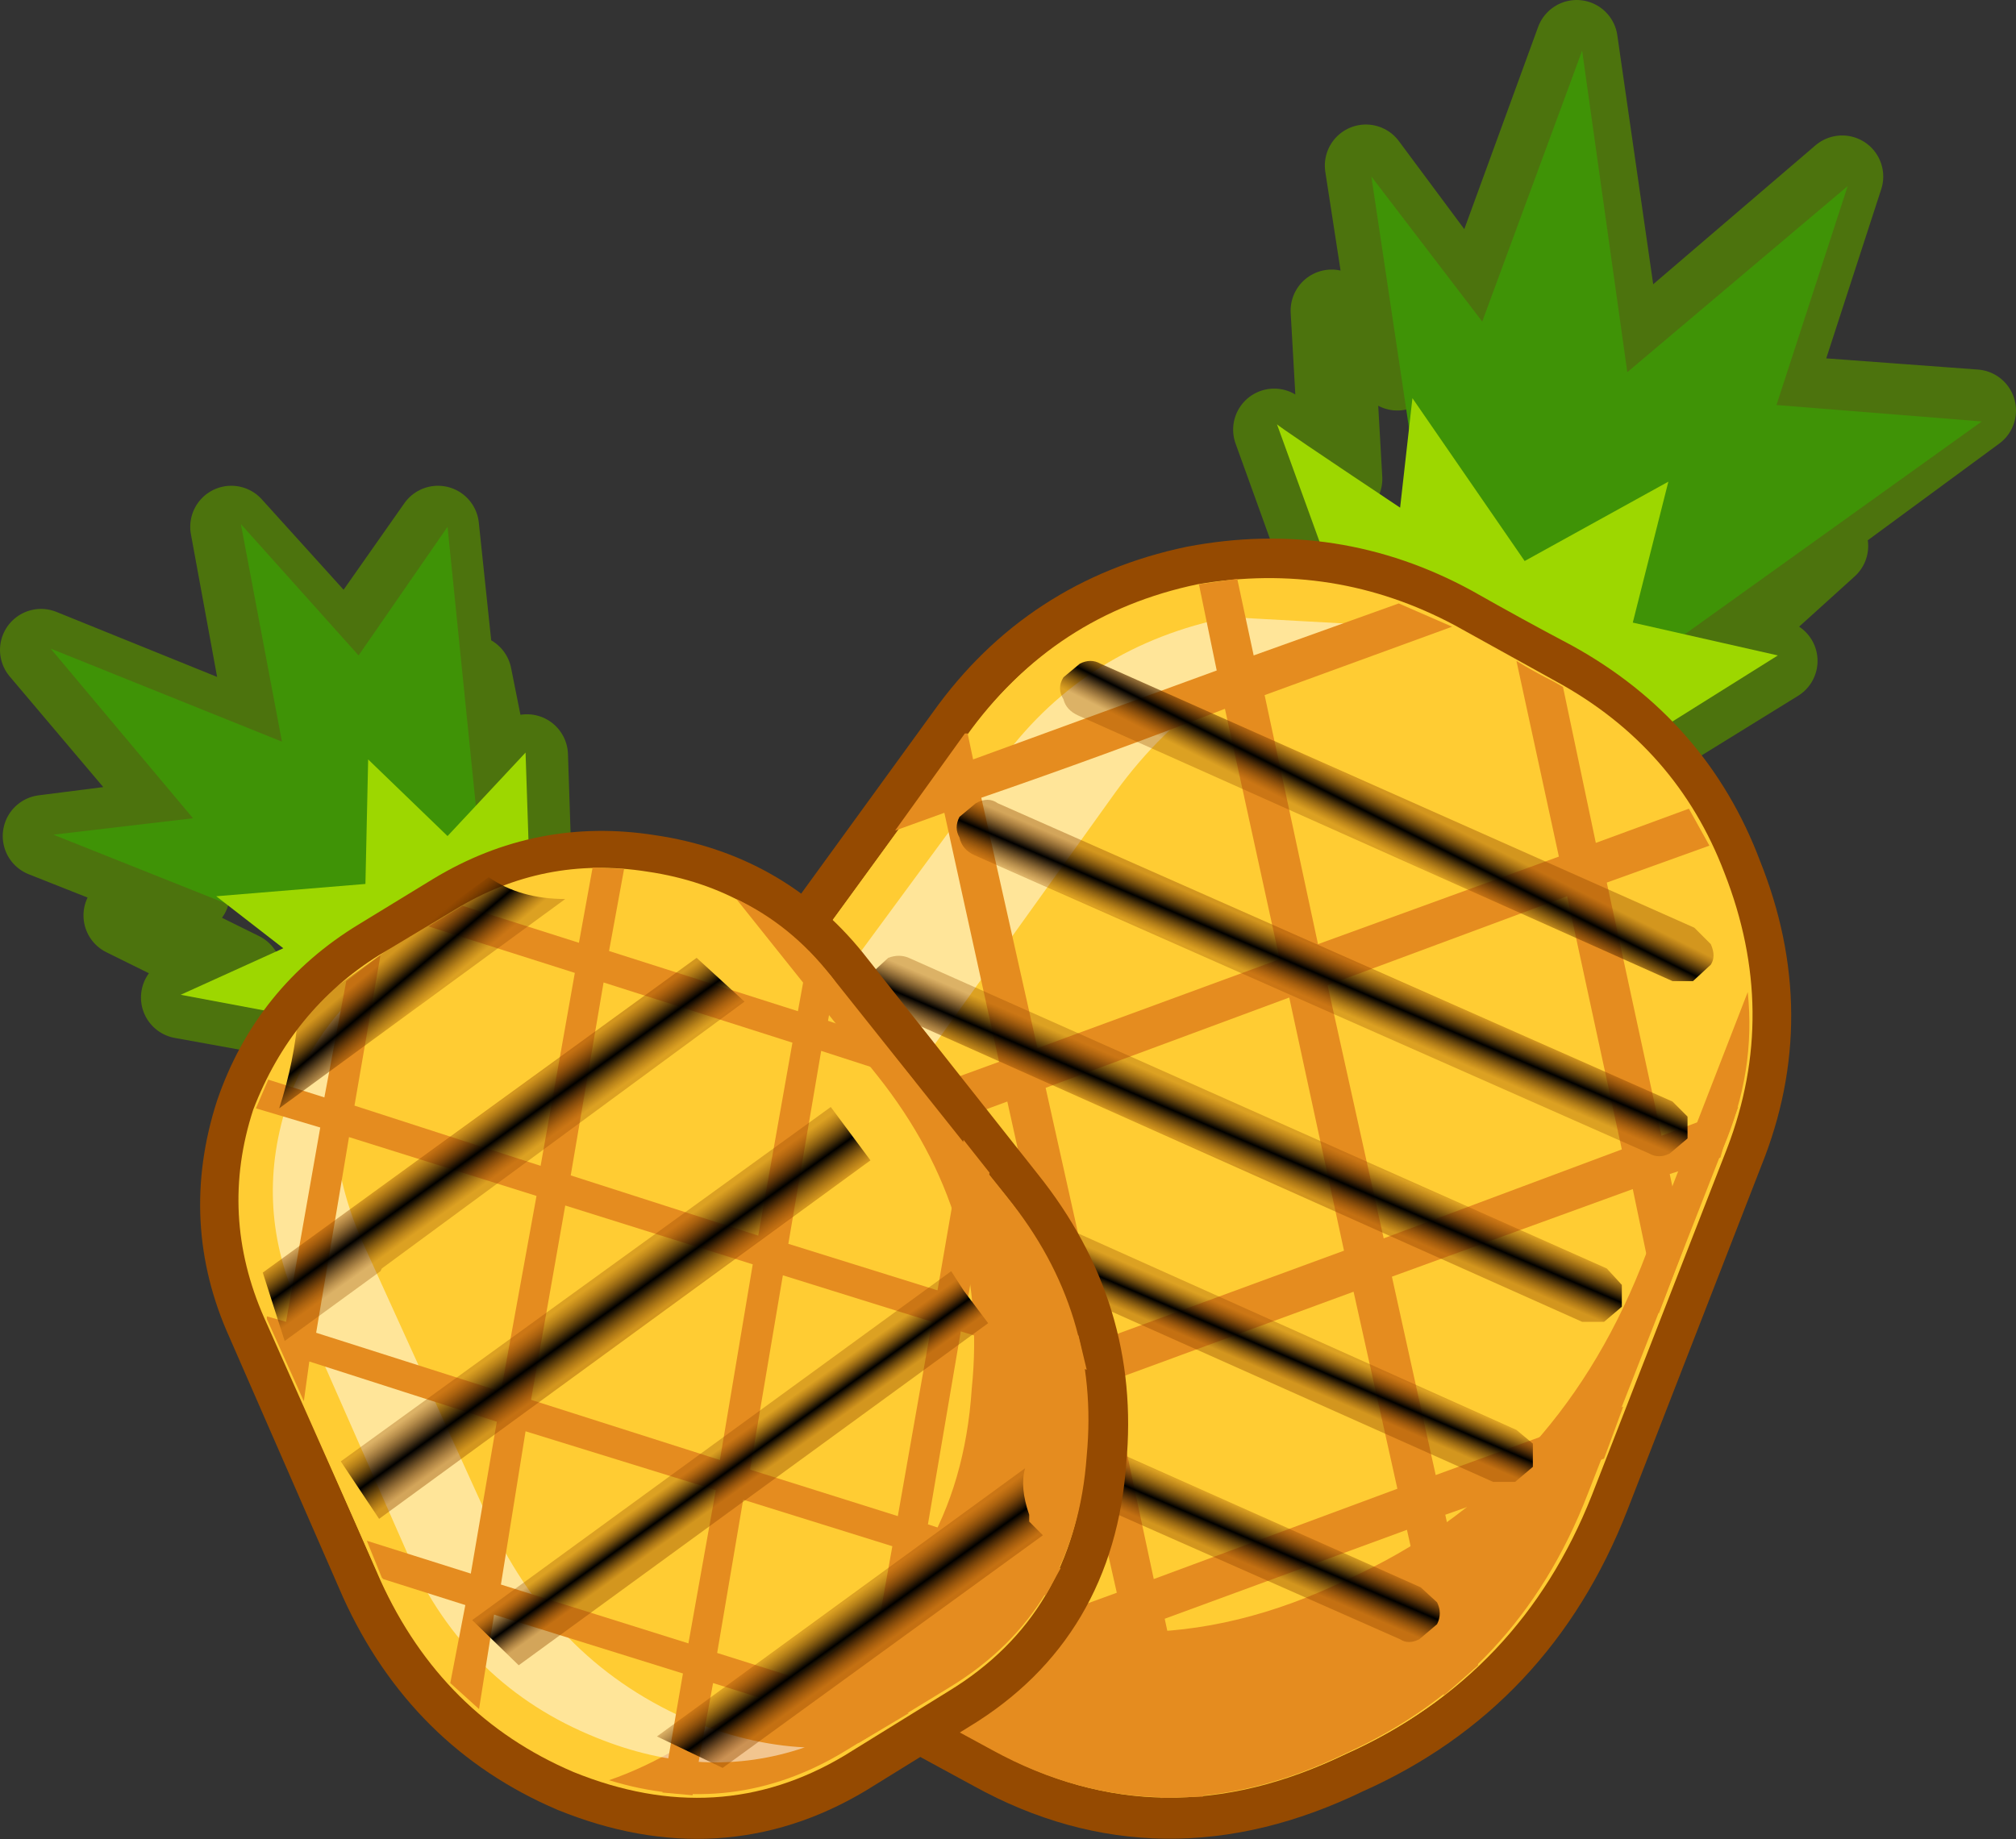 <?xml version="1.0" encoding="UTF-8" standalone="no"?>
<svg xmlns:xlink="http://www.w3.org/1999/xlink" height="67.2px" width="73.65px" xmlns="http://www.w3.org/2000/svg">
  <rect width="100%" height="100%" fill="#333333" stroke="none"/>
  <g transform="matrix(1.0, 0.0, 0.0, 1.0, 33.75, 30.5)">
    <path d="M23.85 -29.0 L20.2 -19.0 16.15 -24.45 17.3 -17.0 14.9 -19.15 15.25 -13.0 12.8 -14.8 15.65 -6.9 15.6 -6.7 16.15 -6.5 24.35 -2.15 31.15 -6.35 28.8 -6.75 33.0 -10.55 31.4 -10.35 38.4 -15.5 30.95 -16.05 33.55 -24.05 25.55 -17.2 23.85 -29.0 Z" fill="none" stroke="#4c730d" stroke-linecap="round" stroke-linejoin="round" stroke-width="3.0"/>
    <path d="M18.25 -11.35 L16.35 -24.05 20.4 -18.75 24.05 -28.65 25.7 -16.9 33.75 -23.7 31.15 -15.7 38.65 -15.1 27.0 -6.75 18.25 -11.35" fill="#3f9306" fill-rule="evenodd" stroke="none"/>
    <path d="M31.2 -6.55 L24.5 -2.35 15.8 -7.0 12.9 -15.0 Q12.9 -14.95 17.4 -11.95 L17.85 -15.95 21.95 -10.0 27.2 -12.9 25.9 -7.75 31.2 -6.55" fill="#9dd700" fill-rule="evenodd" stroke="none"/>
    <path d="M9.9 -9.05 Q4.65 -7.95 1.55 -3.6 L-6.4 7.35 Q-10.6 13.1 -9.75 19.85 -8.75 27.3 -2.6 30.65 L2.55 33.45 Q8.7 36.85 15.4 33.6 21.7 30.8 24.3 24.15 L29.2 11.55 Q31.2 6.6 29.15 1.5 27.4 -3.15 22.95 -5.6 21.15 -6.55 19.3 -7.6 14.9 -10.0 9.9 -9.05 Z" fill="none" stroke="#954a01" stroke-linecap="round" stroke-linejoin="round" stroke-width="3.0"/>
    <path d="M9.9 -9.05 Q14.9 -10.0 19.3 -7.6 21.15 -6.55 22.95 -5.6 27.4 -3.15 29.15 1.5 31.2 6.6 29.2 11.55 L24.3 24.15 Q21.7 30.8 15.4 33.6 8.7 36.85 2.55 33.45 L-2.6 30.65 Q-8.75 27.3 -9.75 19.85 -10.6 13.1 -6.4 7.35 L1.55 -3.6 Q4.65 -7.95 9.9 -9.05" fill="#ffcc33" fill-rule="evenodd" stroke="none"/>
    <path d="M23.1 -5.6 Q27.5 -3.2 29.25 1.4 31.25 6.5 29.35 11.45 L24.4 24.15 Q21.8 30.7 15.5 33.55 8.85 36.75 2.65 33.4 L-2.5 30.6 Q-8.7 27.15 -9.7 19.8 -10.55 13.0 -6.35 7.25 L1.65 -3.7 Q4.75 -8.05 10.0 -9.15 15.0 -10.0 19.4 -7.65 L23.1 -5.6" fill="#ffcc33" fill-rule="evenodd" stroke="none"/>
    <path d="M30.1 5.75 Q30.4 8.65 29.2 11.45 L24.25 24.1 Q21.7 30.7 15.45 33.55 8.7 36.85 2.5 33.45 L-2.65 30.65 Q-8.1 27.65 -9.4 21.5 L-6.35 23.65 -0.1 27.05 Q7.4 31.15 15.5 27.2 23.0 23.8 26.2 15.8 L30.1 5.75" fill="#e58c1f" fill-rule="evenodd" stroke="none"/>
    <path d="M-1.35 10.1 Q-5.75 16.2 -5.0 23.25 -4.65 26.4 -3.4 28.9 -7.25 25.6 -7.95 20.05 -8.95 13.4 -4.9 7.8 L2.9 -2.8 Q5.95 -6.9 11.15 -7.95 L17.5 -7.6 15.6 -7.35 Q10.3 -6.1 7.0 -1.55 L-1.35 10.1" fill="#ffffff" fill-opacity="0.498" fill-rule="evenodd" stroke="none"/>
    <path d="M2.1 -1.35 L4.15 7.8 13.0 4.55 11.0 -4.6 Q6.6 -2.9 2.1 -1.35 M21.65 -6.35 Q22.3 -5.95 23.0 -5.6 L23.35 -5.4 24.55 0.3 27.95 -0.95 28.7 0.4 24.95 1.75 26.95 11.0 29.75 9.95 29.2 11.45 29.1 11.8 27.25 12.4 27.8 15.0 26.85 17.5 25.9 12.95 17.1 16.15 18.7 23.4 25.55 20.9 24.85 22.8 19.05 24.85 20.25 30.35 19.0 31.45 17.65 25.4 8.8 28.65 10.2 35.15 8.65 35.2 7.35 29.15 0.4 31.7 0.5 32.35 -1.95 31.0 -1.35 30.75 -2.9 23.5 -8.0 25.4 -8.65 24.0 -3.25 22.1 -5.3 12.85 -9.6 14.45 -9.2 12.7 -5.6 11.4 -6.5 7.3 -6.5 7.25 -5.35 5.8 -4.25 10.85 2.75 8.3 0.75 -0.8 -1.05 -0.15 1.5 -3.7 1.6 -3.7 1.8 -2.75 10.7 -6.0 10.05 -9.15 11.45 -9.35 12.05 -6.55 17.35 -8.45 19.3 -7.6 12.45 -5.1 14.4 4.0 23.2 0.8 21.65 -6.35 M-3.85 12.3 L-1.85 21.55 5.1 19.0 3.05 9.75 -3.85 12.3 M14.75 5.5 L16.8 14.75 25.5 11.5 23.5 2.25 14.75 5.5 M4.45 9.25 L6.5 18.45 15.35 15.2 13.35 5.95 4.45 9.25 M6.85 19.95 L8.4 27.2 17.3 23.9 15.7 16.7 6.85 19.95 M-1.5 23.0 L0.05 30.25 7.05 27.7 5.4 20.4 -1.5 23.0" fill="#e58c1f" fill-rule="evenodd" stroke="none"/>
    <path d="M5.1 -4.95 Q4.85 -5.35 5.1 -5.75 L5.7 -6.25 Q6.1 -6.45 6.45 -6.25 L28.15 3.4 28.75 4.0 Q28.95 4.45 28.75 4.75 L28.1 5.35 27.35 5.35 5.65 -4.35 Q5.2 -4.55 5.1 -4.95" fill="url(#gradient0)" fill-rule="evenodd" stroke="none"/>
    <path d="M1.9 -1.15 Q2.35 -1.4 2.7 -1.15 L27.35 9.75 27.9 10.3 27.9 11.1 27.25 11.65 Q26.85 11.85 26.5 11.65 L1.85 0.75 Q1.4 0.55 1.3 0.1 1.1 -0.25 1.3 -0.65 L1.9 -1.15" fill="url(#gradient1)" fill-rule="evenodd" stroke="none"/>
    <path d="M22.25 22.25 L22.25 23.1 21.6 23.65 20.8 23.65 -4.4 12.4 -4.95 11.8 Q-5.15 11.4 -4.95 10.95 -4.75 10.55 -4.35 10.45 -3.9 10.25 -3.55 10.45 L21.65 21.75 22.25 22.25" fill="url(#gradient2)" fill-rule="evenodd" stroke="none"/>
    <path d="M25.5 17.25 L24.85 17.8 24.05 17.8 -1.35 6.45 Q-1.8 6.3 -1.9 5.85 -2.1 5.45 -1.9 5.05 L-1.3 4.5 Q-0.9 4.35 -0.55 4.5 L24.95 15.85 25.5 16.45 25.5 17.25" fill="url(#gradient3)" fill-rule="evenodd" stroke="none"/>
    <path d="M18.1 29.4 Q17.7 29.6 17.4 29.4 L-7.5 18.4 -8.0 17.8 Q-8.25 17.3 -8.0 16.95 -7.85 16.55 -7.45 16.45 -7.0 16.25 -6.65 16.45 L18.15 27.5 18.75 28.05 Q18.95 28.45 18.75 28.85 L18.1 29.4" fill="url(#gradient4)" fill-rule="evenodd" stroke="none"/>
    <path d="M-23.95 14.7 L-24.1 14.05 -23.8 13.5 -23.65 13.4 -23.65 14.85 Q-23.9 14.85 -23.95 14.7" fill="url(#gradient5)" fill-rule="evenodd" stroke="none"/>
    <path d="M-32.25 -6.75 L-27.05 -0.6 -32.15 0.05 -26.85 2.15 -29.2 2.95 -24.95 5.05 -27.1 5.95 -20.75 7.1 -20.65 7.2 -20.3 6.9 -14.3 3.15 -14.5 -2.9 -15.7 -1.55 -16.55 -5.8 -17.05 -4.6 -17.75 -11.25 -21.05 -6.55 -25.3 -11.25 -23.85 -3.35 -32.25 -6.75 Z" fill="none" stroke="#4c730d" stroke-linecap="round" stroke-linejoin="round" stroke-width="3.0"/>
    <path d="M-20.65 -6.55 L-17.4 -11.25 -16.3 -0.4 -22.65 3.65 -31.8 0.0 -26.7 -0.6 -31.9 -6.8 -23.45 -3.4 -24.95 -11.35 -20.65 -6.55" fill="#3f9306" fill-rule="evenodd" stroke="none"/>
    <path d="M-23.4 4.15 L-25.85 2.25 -20.4 1.8 -20.3 -2.75 -17.4 0.05 -14.55 -3.0 -14.35 3.0 -20.75 7.05 -27.15 5.85 -23.4 4.15" fill="#9dd700" fill-rule="evenodd" stroke="none"/>
    <path d="M-24.4 10.2 Q-25.65 14.1 -24.0 17.75 L-19.85 27.25 Q-17.6 32.2 -12.8 34.25 -7.5 36.4 -2.9 33.65 L0.9 31.3 Q5.5 28.5 5.9 22.85 6.4 17.6 3.0 13.35 L-3.4 5.25 Q-5.95 2.1 -10.05 1.5 -13.85 0.9 -17.15 2.9 L-19.85 4.55 Q-23.15 6.55 -24.4 10.2 Z" fill="none" stroke="#954a01" stroke-linecap="round" stroke-linejoin="round" stroke-width="3.0"/>
    <path d="M-24.4 10.2 Q-23.15 6.55 -19.85 4.55 L-17.15 2.9 Q-13.85 0.9 -10.05 1.5 -5.95 2.1 -3.4 5.25 L3.0 13.35 Q6.4 17.6 5.9 22.85 5.5 28.5 0.9 31.3 L-2.9 33.65 Q-7.5 36.4 -12.8 34.25 -17.6 32.2 -19.85 27.25 L-24.0 17.75 Q-25.65 14.1 -24.4 10.2" fill="#ffcc33" fill-rule="evenodd" stroke="none"/>
    <path d="M-17.15 2.75 Q-13.9 0.75 -10.1 1.35 -6.0 1.95 -3.5 5.15 L3.0 13.2 Q6.35 17.45 5.85 22.7 5.45 28.35 0.85 31.15 L-3.0 33.5 Q-7.6 36.25 -12.85 34.05 -17.7 32.05 -19.9 27.1 L-24.1 17.65 Q-25.75 13.9 -24.5 10.05 -23.1 6.4 -19.9 4.4 L-17.15 2.75" fill="#ffcc33" fill-rule="evenodd" stroke="none"/>
    <path d="M-6.85 2.35 Q-4.85 3.3 -3.4 5.15 L3.05 13.25 Q6.45 17.45 5.95 22.7 5.55 28.35 0.95 31.15 L-2.9 33.5 Q-6.95 35.95 -11.5 34.55 -10.2 34.1 -8.95 33.35 L-4.3 30.5 Q1.3 27.1 1.75 20.25 2.4 13.95 -1.7 8.8 L-6.85 2.35" fill="#e58c1f" fill-rule="evenodd" stroke="none"/>
    <path d="M-16.0 24.8 Q-13.65 30.1 -8.7 32.3 -6.45 33.25 -4.35 33.35 -8.0 34.6 -11.95 33.0 -16.7 31.1 -18.85 26.3 L-22.9 17.1 Q-24.5 13.45 -23.2 9.65 -22.3 7.25 -20.5 5.6 L-21.05 7.0 Q-22.25 10.95 -20.5 14.9 L-16.0 24.8" fill="#ffffff" fill-opacity="0.498" fill-rule="evenodd" stroke="none"/>
    <path d="M-14.35 20.65 L-7.45 22.85 -6.25 15.7 -13.1 13.55 -14.35 20.65 M-18.1 3.35 L-17.1 2.75 -16.85 2.6 -12.6 3.95 -12.1 1.2 -10.95 1.25 -11.5 4.25 -4.6 6.45 -4.2 4.25 -3.4 5.15 -3.25 5.35 -3.5 6.8 -1.6 7.45 -0.35 9.0 -3.75 7.9 -4.95 14.95 0.5 16.65 1.45 11.15 2.4 12.35 1.6 17.0 5.65 18.3 5.95 19.55 1.35 18.15 0.15 25.2 5.0 26.8 4.45 27.8 -0.05 26.35 -1.05 31.95 -0.55 32.1 -2.4 33.2 -2.3 32.7 -7.7 31.0 -8.45 35.1 -9.55 35.0 -8.8 30.65 -15.7 28.5 -16.25 31.95 -17.3 31.0 -16.75 28.15 -19.75 27.2 -19.8 27.15 -20.35 25.8 -16.55 27.0 -15.6 21.45 -22.45 19.25 -22.65 20.7 -24.0 17.7 -24.0 17.6 -23.3 17.8 -22.05 10.7 -24.4 10.0 -23.95 8.95 -21.9 9.6 -21.1 5.35 -19.85 4.4 -20.8 9.9 -14.0 12.1 -12.75 5.05 -18.1 3.35 M-15.45 27.4 L-8.6 29.55 -7.6 23.95 -14.55 21.8 -15.45 27.4 M-22.2 18.2 L-15.45 20.35 -14.15 13.2 -21.0 11.05 -22.2 18.2 M-6.35 23.2 L-0.95 24.9 0.3 17.8 -5.15 16.1 -6.35 23.2 M-12.9 12.45 L-6.05 14.65 -4.8 7.6 -11.7 5.4 -12.9 12.45 M-7.55 29.9 L-2.15 31.6 -1.15 26.0 -6.6 24.3 -7.55 29.9" fill="#e58c1f" fill-rule="evenodd" stroke="none"/>
    <path d="M3.85 24.85 L3.85 25.1 4.35 25.6 -7.35 34.1 -9.75 32.95 3.7 23.15 Q3.5 23.85 3.85 24.85" fill="url(#gradient6)" fill-rule="evenodd" stroke="none"/>
    <path d="M2.35 17.85 L-14.8 30.35 -16.5 28.7 1.0 15.95 1.45 16.65 2.35 17.85" fill="url(#gradient7)" fill-rule="evenodd" stroke="none"/>
    <path d="M-13.1 2.35 L-23.55 10.0 Q-23.0 8.3 -22.85 6.55 L-15.9 1.55 Q-14.75 2.35 -13.1 2.35" fill="url(#gradient8)" fill-rule="evenodd" stroke="none"/>
    <path d="M-1.95 11.9 L-19.9 25.0 -21.3 22.9 -3.4 9.95 -1.95 11.9" fill="url(#gradient9)" fill-rule="evenodd" stroke="none"/>
    <path d="M-19.8 15.85 L-19.85 15.95 -23.35 18.5 -24.15 16.0 -8.3 4.5 -6.55 6.1 -19.8 15.85" fill="url(#gradient10)" fill-rule="evenodd" stroke="none"/>
  </g>
  <defs>
    <linearGradient gradientTransform="matrix(-5.0E-4, 0.001, -0.006, -0.003, 16.9, -0.45)" gradientUnits="userSpaceOnUse" id="gradient0" spreadMethod="pad" x1="-819.2" x2="819.2">
      <stop offset="0.0" stop-color="#954a01" stop-opacity="0.412"/>
      <stop offset="0.486" stop-color="#000000"/>
      <stop offset="1.0" stop-color="#954a01" stop-opacity="0.333"/>
    </linearGradient>
    <linearGradient gradientTransform="matrix(-5.0E-4, 0.001, -0.007, -0.003, 14.6, 5.2)" gradientUnits="userSpaceOnUse" id="gradient1" spreadMethod="pad" x1="-819.2" x2="819.2">
      <stop offset="0.0" stop-color="#954a01" stop-opacity="0.412"/>
      <stop offset="0.486" stop-color="#000000"/>
      <stop offset="1.0" stop-color="#954a01" stop-opacity="0.333"/>
    </linearGradient>
    <linearGradient gradientTransform="matrix(4.0E-4, -9.0E-4, 0.007, 0.003, 8.6, 17.05)" gradientUnits="userSpaceOnUse" id="gradient2" spreadMethod="pad" x1="-819.2" x2="819.2">
      <stop offset="0.0" stop-color="#954a01" stop-opacity="0.412"/>
      <stop offset="0.486" stop-color="#000000"/>
      <stop offset="1.0" stop-color="#954a01" stop-opacity="0.333"/>
    </linearGradient>
    <linearGradient gradientTransform="matrix(6.0E-4, -0.001, 0.007, 0.003, 11.8, 11.2)" gradientUnits="userSpaceOnUse" id="gradient3" spreadMethod="pad" x1="-819.2" x2="819.2">
      <stop offset="0.0" stop-color="#954a01" stop-opacity="0.412"/>
      <stop offset="0.486" stop-color="#000000"/>
      <stop offset="1.0" stop-color="#954a01" stop-opacity="0.333"/>
    </linearGradient>
    <linearGradient gradientTransform="matrix(5.0E-4, -0.001, 0.007, 0.003, 5.35, 22.9)" gradientUnits="userSpaceOnUse" id="gradient4" spreadMethod="pad" x1="-819.2" x2="819.2">
      <stop offset="0.0" stop-color="#954a01" stop-opacity="0.412"/>
      <stop offset="0.486" stop-color="#000000"/>
      <stop offset="1.0" stop-color="#954a01" stop-opacity="0.333"/>
    </linearGradient>
    <linearGradient gradientTransform="matrix(5.0E-4, 8.0E-4, -0.004, 0.003, -16.0, 8.9)" gradientUnits="userSpaceOnUse" id="gradient5" spreadMethod="pad" x1="-819.2" x2="819.2">
      <stop offset="0.0" stop-color="#954a01" stop-opacity="0.412"/>
      <stop offset="0.486" stop-color="#954a01"/>
      <stop offset="1.0" stop-color="#954a01" stop-opacity="0.333"/>
    </linearGradient>
    <linearGradient gradientTransform="matrix(-8.0E-4, -0.001, 0.007, -0.005, -2.5, 29.05)" gradientUnits="userSpaceOnUse" id="gradient6" spreadMethod="pad" x1="-819.2" x2="819.2">
      <stop offset="0.0" stop-color="#954a01" stop-opacity="0.412"/>
      <stop offset="0.486" stop-color="#000000"/>
      <stop offset="1.0" stop-color="#954a01" stop-opacity="0.333"/>
    </linearGradient>
    <linearGradient gradientTransform="matrix(-6.0E-4, -8.0E-4, 0.007, -0.005, -6.35, 22.65)" gradientUnits="userSpaceOnUse" id="gradient7" spreadMethod="pad" x1="-819.2" x2="819.2">
      <stop offset="0.0" stop-color="#954a01" stop-opacity="0.412"/>
      <stop offset="0.486" stop-color="#000000"/>
      <stop offset="1.0" stop-color="#954a01" stop-opacity="0.333"/>
    </linearGradient>
    <linearGradient gradientTransform="matrix(8.0E-4, 0.001, -0.006, 0.005, -18.6, 5.0)" gradientUnits="userSpaceOnUse" id="gradient8" spreadMethod="pad" x1="-819.2" x2="819.2">
      <stop offset="0.0" stop-color="#954a01" stop-opacity="0.412"/>
      <stop offset="0.486" stop-color="#000000"/>
      <stop offset="1.0" stop-color="#954a01" stop-opacity="0.333"/>
    </linearGradient>
    <linearGradient gradientTransform="matrix(-9.0E-4, -0.001, 0.007, -0.005, -10.15, 16.4)" gradientUnits="userSpaceOnUse" id="gradient9" spreadMethod="pad" x1="-819.2" x2="819.2">
      <stop offset="0.0" stop-color="#954a01" stop-opacity="0.412"/>
      <stop offset="0.486" stop-color="#000000"/>
      <stop offset="1.0" stop-color="#954a01" stop-opacity="0.333"/>
    </linearGradient>
    <linearGradient gradientTransform="matrix(8.0E-4, 0.001, -0.007, 0.005, -14.4, 10.3)" gradientUnits="userSpaceOnUse" id="gradient10" spreadMethod="pad" x1="-819.2" x2="819.2">
      <stop offset="0.0" stop-color="#954a01" stop-opacity="0.412"/>
      <stop offset="0.486" stop-color="#000000"/>
      <stop offset="1.0" stop-color="#954a01" stop-opacity="0.333"/>
    </linearGradient>
  </defs>
</svg>
